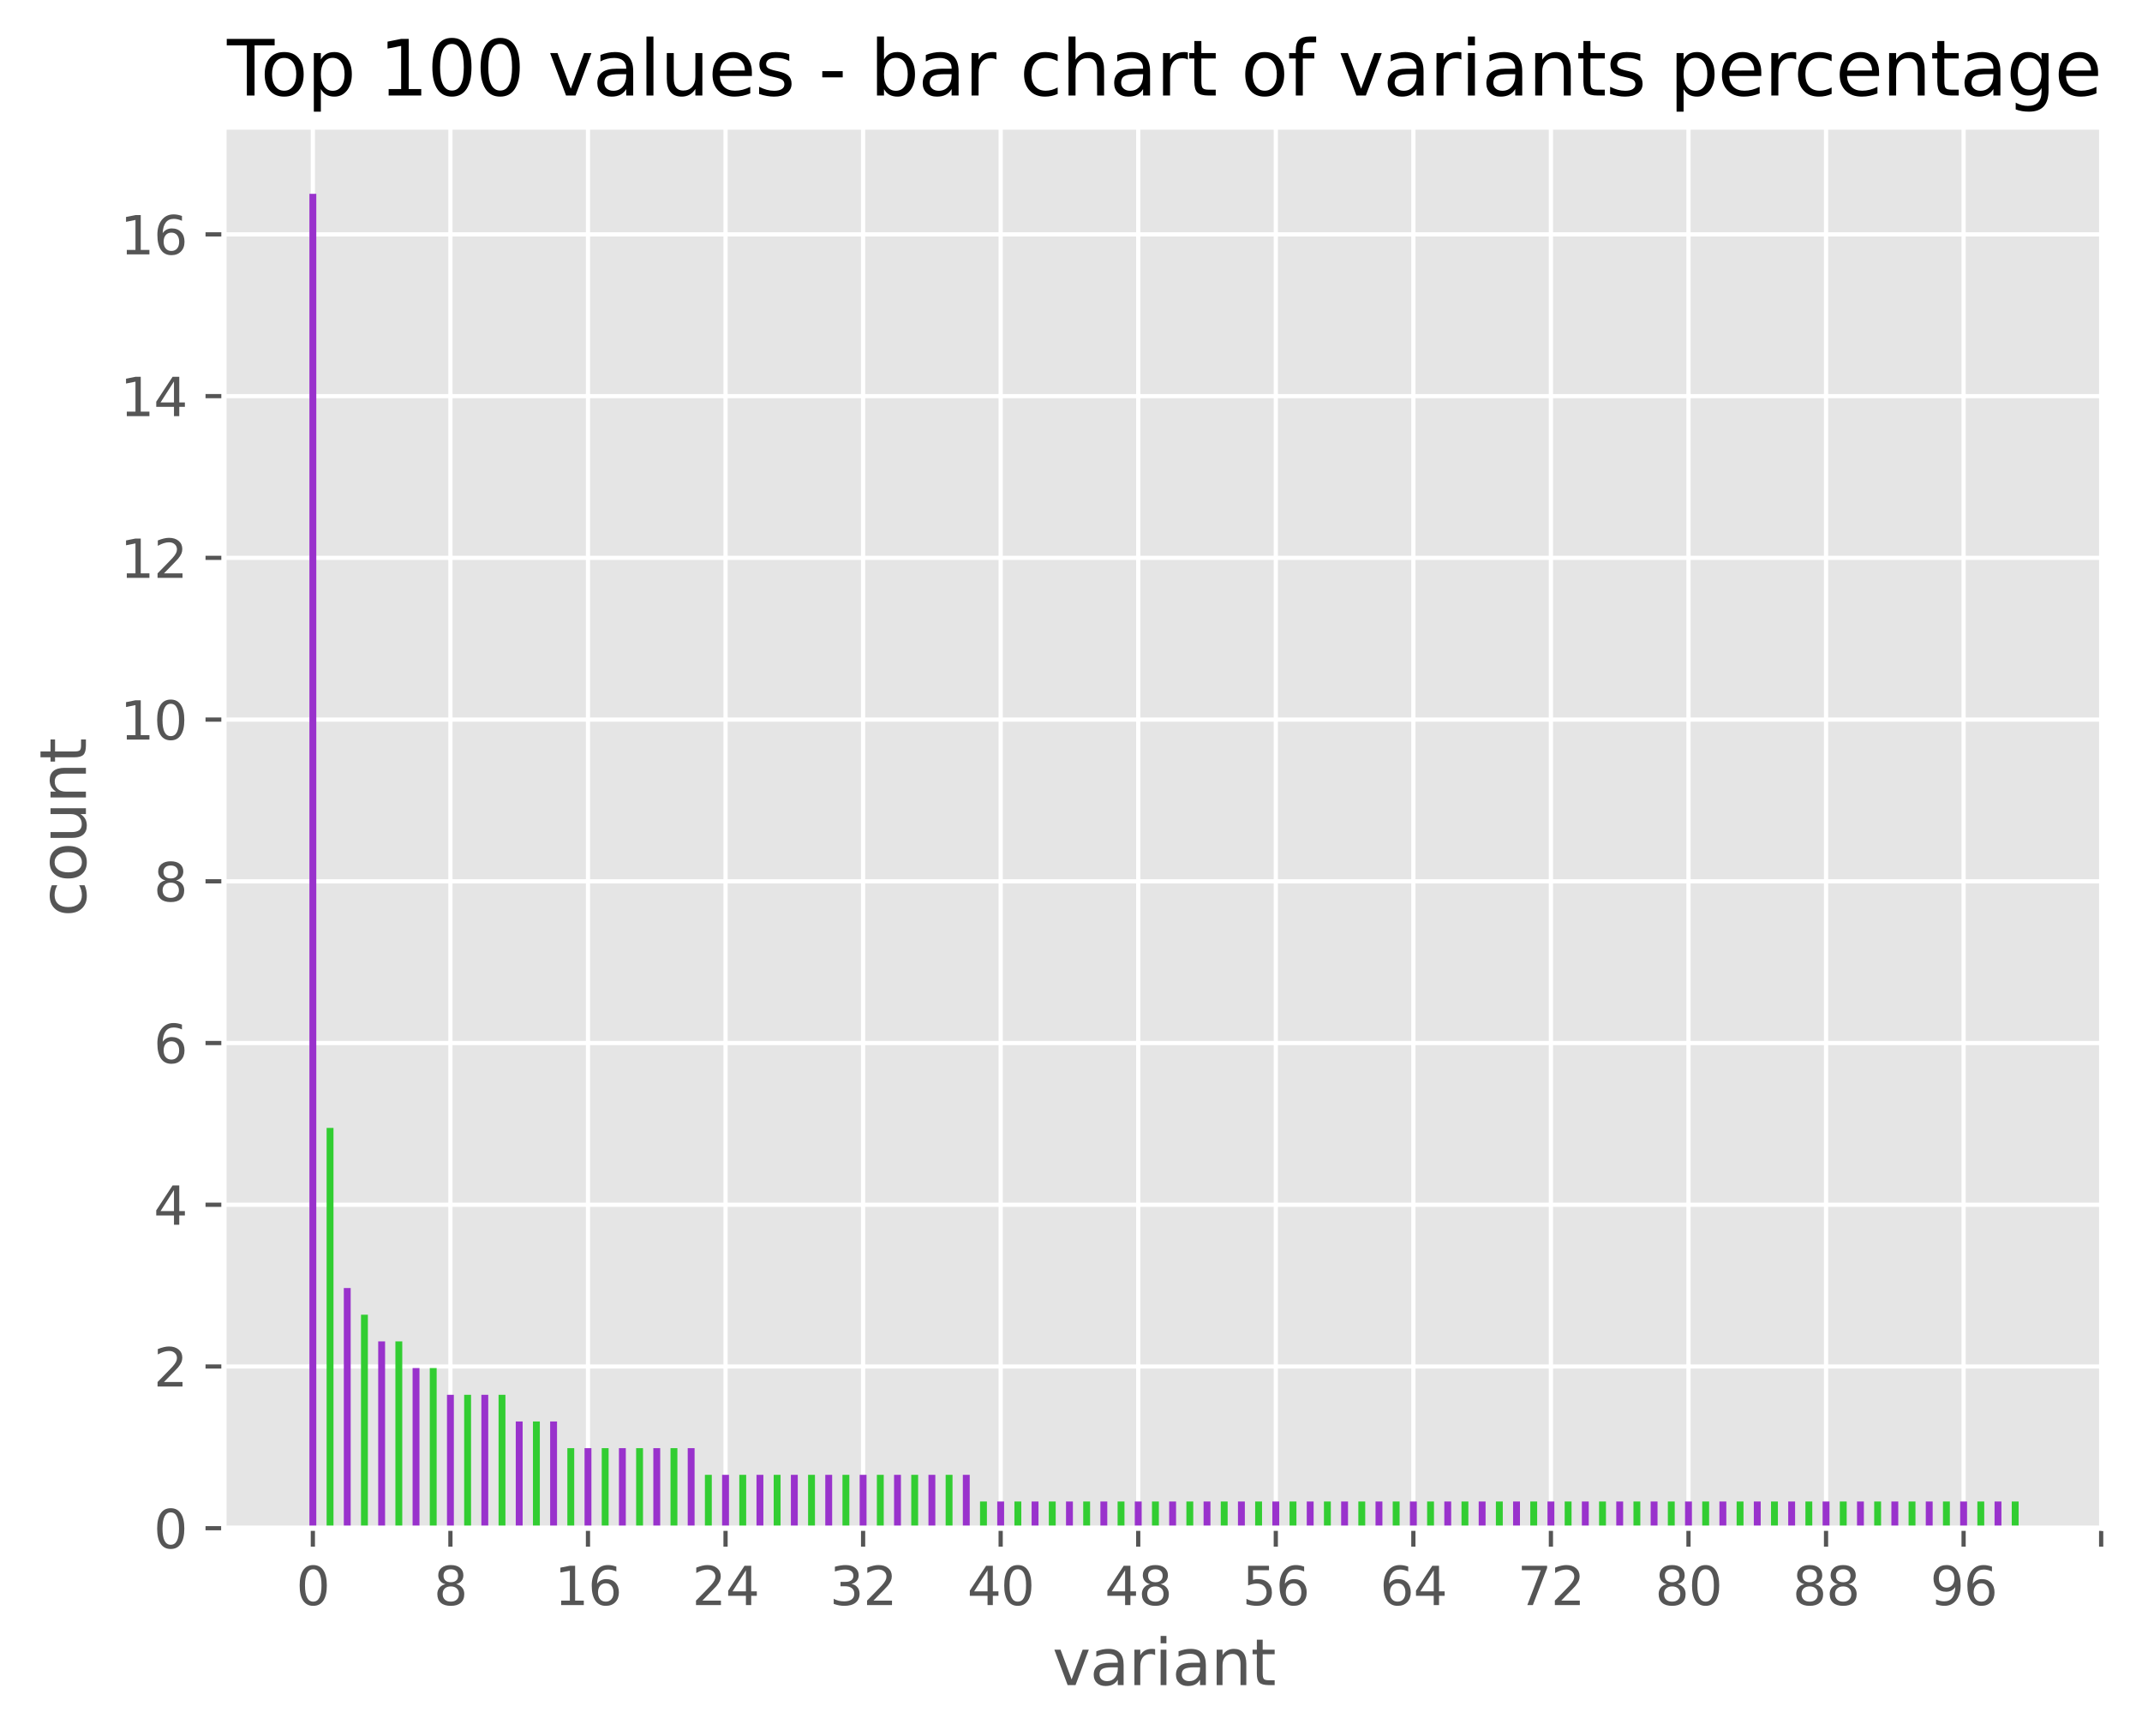 <?xml version="1.0" encoding="utf-8" standalone="no"?>
<!DOCTYPE svg PUBLIC "-//W3C//DTD SVG 1.1//EN"
  "http://www.w3.org/Graphics/SVG/1.1/DTD/svg11.dtd">
<svg xmlns:xlink="http://www.w3.org/1999/xlink" width="406.859pt" height="329.746pt" viewBox="0 0 406.859 329.746" xmlns="http://www.w3.org/2000/svg" version="1.1">
 <defs>
  <style type="text/css">*{stroke-linejoin: round; stroke-linecap: butt}</style>
 </defs>
 <g id="figure_1">
  <g id="patch_1">
   <path d="M -0 329.746 
L 406.859 329.746 
L 406.859 0 
L -0 0 
z
" style="fill: #ffffff"/>
  </g>
  <g id="axes_1">
   <g id="patch_2">
    <path d="M 42.539 290.254 
L 399.659 290.254 
L 399.659 24.142 
L 42.539 24.142 
z
" style="fill: #e5e5e5"/>
   </g>
   <g id="matplotlib.axis_1">
    <g id="xtick_1">
     <g id="line2d_1">
      <path d="M 59.425 290.254 
L 59.425 24.142 
" clip-path="url(#p5f02a84468)" style="fill: none; stroke: #ffffff; stroke-width: 0.8; stroke-linecap: square"/>
     </g>
     <g id="line2d_2">
      <defs>
       <path id="m33491c750e" d="M 0 0 
L 0 3.5 
" style="stroke: #555555; stroke-width: 0.8"/>
      </defs>
      <g>
       <use xlink:href="#m33491c750e" x="59.425" y="290.254" style="fill: #555555; stroke: #555555; stroke-width: 0.8"/>
      </g>
     </g>
     <g id="text_1">
      <!-- 0 -->
      <g style="fill: #555555" transform="translate(56.243 304.852)scale(0.1 -0.1)">
       <defs>
        <path id="DejaVuSans-30" d="M 2034 4250 
Q 1547 4250 1301 3770 
Q 1056 3291 1056 2328 
Q 1056 1369 1301 889 
Q 1547 409 2034 409 
Q 2525 409 2770 889 
Q 3016 1369 3016 2328 
Q 3016 3291 2770 3770 
Q 2525 4250 2034 4250 
z
M 2034 4750 
Q 2819 4750 3233 4129 
Q 3647 3509 3647 2328 
Q 3647 1150 3233 529 
Q 2819 -91 2034 -91 
Q 1250 -91 836 529 
Q 422 1150 422 2328 
Q 422 3509 836 4129 
Q 1250 4750 2034 4750 
z
" transform="scale(0.016)"/>
       </defs>
       <use xlink:href="#DejaVuSans-30"/>
      </g>
     </g>
    </g>
    <g id="xtick_2">
     <g id="line2d_3">
      <path d="M 85.554 290.254 
L 85.554 24.142 
" clip-path="url(#p5f02a84468)" style="fill: none; stroke: #ffffff; stroke-width: 0.8; stroke-linecap: square"/>
     </g>
     <g id="line2d_4">
      <g>
       <use xlink:href="#m33491c750e" x="85.554" y="290.254" style="fill: #555555; stroke: #555555; stroke-width: 0.8"/>
      </g>
     </g>
     <g id="text_2">
      <!-- 8 -->
      <g style="fill: #555555" transform="translate(82.373 304.852)scale(0.1 -0.1)">
       <defs>
        <path id="DejaVuSans-38" d="M 2034 2216 
Q 1584 2216 1326 1975 
Q 1069 1734 1069 1313 
Q 1069 891 1326 650 
Q 1584 409 2034 409 
Q 2484 409 2743 651 
Q 3003 894 3003 1313 
Q 3003 1734 2745 1975 
Q 2488 2216 2034 2216 
z
M 1403 2484 
Q 997 2584 770 2862 
Q 544 3141 544 3541 
Q 544 4100 942 4425 
Q 1341 4750 2034 4750 
Q 2731 4750 3128 4425 
Q 3525 4100 3525 3541 
Q 3525 3141 3298 2862 
Q 3072 2584 2669 2484 
Q 3125 2378 3379 2068 
Q 3634 1759 3634 1313 
Q 3634 634 3220 271 
Q 2806 -91 2034 -91 
Q 1263 -91 848 271 
Q 434 634 434 1313 
Q 434 1759 690 2068 
Q 947 2378 1403 2484 
z
M 1172 3481 
Q 1172 3119 1398 2916 
Q 1625 2713 2034 2713 
Q 2441 2713 2670 2916 
Q 2900 3119 2900 3481 
Q 2900 3844 2670 4047 
Q 2441 4250 2034 4250 
Q 1625 4250 1398 4047 
Q 1172 3844 1172 3481 
z
" transform="scale(0.016)"/>
       </defs>
       <use xlink:href="#DejaVuSans-38"/>
      </g>
     </g>
    </g>
    <g id="xtick_3">
     <g id="line2d_5">
      <path d="M 111.683 290.254 
L 111.683 24.142 
" clip-path="url(#p5f02a84468)" style="fill: none; stroke: #ffffff; stroke-width: 0.8; stroke-linecap: square"/>
     </g>
     <g id="line2d_6">
      <g>
       <use xlink:href="#m33491c750e" x="111.683" y="290.254" style="fill: #555555; stroke: #555555; stroke-width: 0.8"/>
      </g>
     </g>
     <g id="text_3">
      <!-- 16 -->
      <g style="fill: #555555" transform="translate(105.32 304.852)scale(0.1 -0.1)">
       <defs>
        <path id="DejaVuSans-31" d="M 794 531 
L 1825 531 
L 1825 4091 
L 703 3866 
L 703 4441 
L 1819 4666 
L 2450 4666 
L 2450 531 
L 3481 531 
L 3481 0 
L 794 0 
L 794 531 
z
" transform="scale(0.016)"/>
        <path id="DejaVuSans-36" d="M 2113 2584 
Q 1688 2584 1439 2293 
Q 1191 2003 1191 1497 
Q 1191 994 1439 701 
Q 1688 409 2113 409 
Q 2538 409 2786 701 
Q 3034 994 3034 1497 
Q 3034 2003 2786 2293 
Q 2538 2584 2113 2584 
z
M 3366 4563 
L 3366 3988 
Q 3128 4100 2886 4159 
Q 2644 4219 2406 4219 
Q 1781 4219 1451 3797 
Q 1122 3375 1075 2522 
Q 1259 2794 1537 2939 
Q 1816 3084 2150 3084 
Q 2853 3084 3261 2657 
Q 3669 2231 3669 1497 
Q 3669 778 3244 343 
Q 2819 -91 2113 -91 
Q 1303 -91 875 529 
Q 447 1150 447 2328 
Q 447 3434 972 4092 
Q 1497 4750 2381 4750 
Q 2619 4750 2861 4703 
Q 3103 4656 3366 4563 
z
" transform="scale(0.016)"/>
       </defs>
       <use xlink:href="#DejaVuSans-31"/>
       <use xlink:href="#DejaVuSans-36" x="63.623"/>
      </g>
     </g>
    </g>
    <g id="xtick_4">
     <g id="line2d_7">
      <path d="M 137.812 290.254 
L 137.812 24.142 
" clip-path="url(#p5f02a84468)" style="fill: none; stroke: #ffffff; stroke-width: 0.8; stroke-linecap: square"/>
     </g>
     <g id="line2d_8">
      <g>
       <use xlink:href="#m33491c750e" x="137.812" y="290.254" style="fill: #555555; stroke: #555555; stroke-width: 0.8"/>
      </g>
     </g>
     <g id="text_4">
      <!-- 24 -->
      <g style="fill: #555555" transform="translate(131.45 304.852)scale(0.1 -0.1)">
       <defs>
        <path id="DejaVuSans-32" d="M 1228 531 
L 3431 531 
L 3431 0 
L 469 0 
L 469 531 
Q 828 903 1448 1529 
Q 2069 2156 2228 2338 
Q 2531 2678 2651 2914 
Q 2772 3150 2772 3378 
Q 2772 3750 2511 3984 
Q 2250 4219 1831 4219 
Q 1534 4219 1204 4116 
Q 875 4013 500 3803 
L 500 4441 
Q 881 4594 1212 4672 
Q 1544 4750 1819 4750 
Q 2544 4750 2975 4387 
Q 3406 4025 3406 3419 
Q 3406 3131 3298 2873 
Q 3191 2616 2906 2266 
Q 2828 2175 2409 1742 
Q 1991 1309 1228 531 
z
" transform="scale(0.016)"/>
        <path id="DejaVuSans-34" d="M 2419 4116 
L 825 1625 
L 2419 1625 
L 2419 4116 
z
M 2253 4666 
L 3047 4666 
L 3047 1625 
L 3713 1625 
L 3713 1100 
L 3047 1100 
L 3047 0 
L 2419 0 
L 2419 1100 
L 313 1100 
L 313 1709 
L 2253 4666 
z
" transform="scale(0.016)"/>
       </defs>
       <use xlink:href="#DejaVuSans-32"/>
       <use xlink:href="#DejaVuSans-34" x="63.623"/>
      </g>
     </g>
    </g>
    <g id="xtick_5">
     <g id="line2d_9">
      <path d="M 163.941 290.254 
L 163.941 24.142 
" clip-path="url(#p5f02a84468)" style="fill: none; stroke: #ffffff; stroke-width: 0.8; stroke-linecap: square"/>
     </g>
     <g id="line2d_10">
      <g>
       <use xlink:href="#m33491c750e" x="163.941" y="290.254" style="fill: #555555; stroke: #555555; stroke-width: 0.8"/>
      </g>
     </g>
     <g id="text_5">
      <!-- 32 -->
      <g style="fill: #555555" transform="translate(157.579 304.852)scale(0.1 -0.1)">
       <defs>
        <path id="DejaVuSans-33" d="M 2597 2516 
Q 3050 2419 3304 2112 
Q 3559 1806 3559 1356 
Q 3559 666 3084 287 
Q 2609 -91 1734 -91 
Q 1441 -91 1130 -33 
Q 819 25 488 141 
L 488 750 
Q 750 597 1062 519 
Q 1375 441 1716 441 
Q 2309 441 2620 675 
Q 2931 909 2931 1356 
Q 2931 1769 2642 2001 
Q 2353 2234 1838 2234 
L 1294 2234 
L 1294 2753 
L 1863 2753 
Q 2328 2753 2575 2939 
Q 2822 3125 2822 3475 
Q 2822 3834 2567 4026 
Q 2313 4219 1838 4219 
Q 1578 4219 1281 4162 
Q 984 4106 628 3988 
L 628 4550 
Q 988 4650 1302 4700 
Q 1616 4750 1894 4750 
Q 2613 4750 3031 4423 
Q 3450 4097 3450 3541 
Q 3450 3153 3228 2886 
Q 3006 2619 2597 2516 
z
" transform="scale(0.016)"/>
       </defs>
       <use xlink:href="#DejaVuSans-33"/>
       <use xlink:href="#DejaVuSans-32" x="63.623"/>
      </g>
     </g>
    </g>
    <g id="xtick_6">
     <g id="line2d_11">
      <path d="M 190.07 290.254 
L 190.07 24.142 
" clip-path="url(#p5f02a84468)" style="fill: none; stroke: #ffffff; stroke-width: 0.8; stroke-linecap: square"/>
     </g>
     <g id="line2d_12">
      <g>
       <use xlink:href="#m33491c750e" x="190.07" y="290.254" style="fill: #555555; stroke: #555555; stroke-width: 0.8"/>
      </g>
     </g>
     <g id="text_6">
      <!-- 40 -->
      <g style="fill: #555555" transform="translate(183.708 304.852)scale(0.1 -0.1)">
       <use xlink:href="#DejaVuSans-34"/>
       <use xlink:href="#DejaVuSans-30" x="63.623"/>
      </g>
     </g>
    </g>
    <g id="xtick_7">
     <g id="line2d_13">
      <path d="M 216.2 290.254 
L 216.2 24.142 
" clip-path="url(#p5f02a84468)" style="fill: none; stroke: #ffffff; stroke-width: 0.8; stroke-linecap: square"/>
     </g>
     <g id="line2d_14">
      <g>
       <use xlink:href="#m33491c750e" x="216.2" y="290.254" style="fill: #555555; stroke: #555555; stroke-width: 0.8"/>
      </g>
     </g>
     <g id="text_7">
      <!-- 48 -->
      <g style="fill: #555555" transform="translate(209.837 304.852)scale(0.1 -0.1)">
       <use xlink:href="#DejaVuSans-34"/>
       <use xlink:href="#DejaVuSans-38" x="63.623"/>
      </g>
     </g>
    </g>
    <g id="xtick_8">
     <g id="line2d_15">
      <path d="M 242.329 290.254 
L 242.329 24.142 
" clip-path="url(#p5f02a84468)" style="fill: none; stroke: #ffffff; stroke-width: 0.8; stroke-linecap: square"/>
     </g>
     <g id="line2d_16">
      <g>
       <use xlink:href="#m33491c750e" x="242.329" y="290.254" style="fill: #555555; stroke: #555555; stroke-width: 0.8"/>
      </g>
     </g>
     <g id="text_8">
      <!-- 56 -->
      <g style="fill: #555555" transform="translate(235.966 304.852)scale(0.1 -0.1)">
       <defs>
        <path id="DejaVuSans-35" d="M 691 4666 
L 3169 4666 
L 3169 4134 
L 1269 4134 
L 1269 2991 
Q 1406 3038 1543 3061 
Q 1681 3084 1819 3084 
Q 2600 3084 3056 2656 
Q 3513 2228 3513 1497 
Q 3513 744 3044 326 
Q 2575 -91 1722 -91 
Q 1428 -91 1123 -41 
Q 819 9 494 109 
L 494 744 
Q 775 591 1075 516 
Q 1375 441 1709 441 
Q 2250 441 2565 725 
Q 2881 1009 2881 1497 
Q 2881 1984 2565 2268 
Q 2250 2553 1709 2553 
Q 1456 2553 1204 2497 
Q 953 2441 691 2322 
L 691 4666 
z
" transform="scale(0.016)"/>
       </defs>
       <use xlink:href="#DejaVuSans-35"/>
       <use xlink:href="#DejaVuSans-36" x="63.623"/>
      </g>
     </g>
    </g>
    <g id="xtick_9">
     <g id="line2d_17">
      <path d="M 268.458 290.254 
L 268.458 24.142 
" clip-path="url(#p5f02a84468)" style="fill: none; stroke: #ffffff; stroke-width: 0.8; stroke-linecap: square"/>
     </g>
     <g id="line2d_18">
      <g>
       <use xlink:href="#m33491c750e" x="268.458" y="290.254" style="fill: #555555; stroke: #555555; stroke-width: 0.8"/>
      </g>
     </g>
     <g id="text_9">
      <!-- 64 -->
      <g style="fill: #555555" transform="translate(262.095 304.852)scale(0.1 -0.1)">
       <use xlink:href="#DejaVuSans-36"/>
       <use xlink:href="#DejaVuSans-34" x="63.623"/>
      </g>
     </g>
    </g>
    <g id="xtick_10">
     <g id="line2d_19">
      <path d="M 294.587 290.254 
L 294.587 24.142 
" clip-path="url(#p5f02a84468)" style="fill: none; stroke: #ffffff; stroke-width: 0.8; stroke-linecap: square"/>
     </g>
     <g id="line2d_20">
      <g>
       <use xlink:href="#m33491c750e" x="294.587" y="290.254" style="fill: #555555; stroke: #555555; stroke-width: 0.8"/>
      </g>
     </g>
     <g id="text_10">
      <!-- 72 -->
      <g style="fill: #555555" transform="translate(288.224 304.852)scale(0.1 -0.1)">
       <defs>
        <path id="DejaVuSans-37" d="M 525 4666 
L 3525 4666 
L 3525 4397 
L 1831 0 
L 1172 0 
L 2766 4134 
L 525 4134 
L 525 4666 
z
" transform="scale(0.016)"/>
       </defs>
       <use xlink:href="#DejaVuSans-37"/>
       <use xlink:href="#DejaVuSans-32" x="63.623"/>
      </g>
     </g>
    </g>
    <g id="xtick_11">
     <g id="line2d_21">
      <path d="M 320.716 290.254 
L 320.716 24.142 
" clip-path="url(#p5f02a84468)" style="fill: none; stroke: #ffffff; stroke-width: 0.8; stroke-linecap: square"/>
     </g>
     <g id="line2d_22">
      <g>
       <use xlink:href="#m33491c750e" x="320.716" y="290.254" style="fill: #555555; stroke: #555555; stroke-width: 0.8"/>
      </g>
     </g>
     <g id="text_11">
      <!-- 80 -->
      <g style="fill: #555555" transform="translate(314.354 304.852)scale(0.1 -0.1)">
       <use xlink:href="#DejaVuSans-38"/>
       <use xlink:href="#DejaVuSans-30" x="63.623"/>
      </g>
     </g>
    </g>
    <g id="xtick_12">
     <g id="line2d_23">
      <path d="M 346.845 290.254 
L 346.845 24.142 
" clip-path="url(#p5f02a84468)" style="fill: none; stroke: #ffffff; stroke-width: 0.8; stroke-linecap: square"/>
     </g>
     <g id="line2d_24">
      <g>
       <use xlink:href="#m33491c750e" x="346.845" y="290.254" style="fill: #555555; stroke: #555555; stroke-width: 0.8"/>
      </g>
     </g>
     <g id="text_12">
      <!-- 88 -->
      <g style="fill: #555555" transform="translate(340.483 304.852)scale(0.1 -0.1)">
       <use xlink:href="#DejaVuSans-38"/>
       <use xlink:href="#DejaVuSans-38" x="63.623"/>
      </g>
     </g>
    </g>
    <g id="xtick_13">
     <g id="line2d_25">
      <path d="M 372.974 290.254 
L 372.974 24.142 
" clip-path="url(#p5f02a84468)" style="fill: none; stroke: #ffffff; stroke-width: 0.8; stroke-linecap: square"/>
     </g>
     <g id="line2d_26">
      <g>
       <use xlink:href="#m33491c750e" x="372.974" y="290.254" style="fill: #555555; stroke: #555555; stroke-width: 0.8"/>
      </g>
     </g>
     <g id="text_13">
      <!-- 96 -->
      <g style="fill: #555555" transform="translate(366.612 304.852)scale(0.1 -0.1)">
       <defs>
        <path id="DejaVuSans-39" d="M 703 97 
L 703 672 
Q 941 559 1184 500 
Q 1428 441 1663 441 
Q 2288 441 2617 861 
Q 2947 1281 2994 2138 
Q 2813 1869 2534 1725 
Q 2256 1581 1919 1581 
Q 1219 1581 811 2004 
Q 403 2428 403 3163 
Q 403 3881 828 4315 
Q 1253 4750 1959 4750 
Q 2769 4750 3195 4129 
Q 3622 3509 3622 2328 
Q 3622 1225 3098 567 
Q 2575 -91 1691 -91 
Q 1453 -91 1209 -44 
Q 966 3 703 97 
z
M 1959 2075 
Q 2384 2075 2632 2365 
Q 2881 2656 2881 3163 
Q 2881 3666 2632 3958 
Q 2384 4250 1959 4250 
Q 1534 4250 1286 3958 
Q 1038 3666 1038 3163 
Q 1038 2656 1286 2365 
Q 1534 2075 1959 2075 
z
" transform="scale(0.016)"/>
       </defs>
       <use xlink:href="#DejaVuSans-39"/>
       <use xlink:href="#DejaVuSans-36" x="63.623"/>
      </g>
     </g>
    </g>
    <g id="xtick_14">
     <g id="line2d_27">
      <path d="M 399.104 290.254 
L 399.104 24.142 
" clip-path="url(#p5f02a84468)" style="fill: none; stroke: #ffffff; stroke-width: 0.8; stroke-linecap: square"/>
     </g>
     <g id="line2d_28">
      <g>
       <use xlink:href="#m33491c750e" x="399.104" y="290.254" style="fill: #555555; stroke: #555555; stroke-width: 0.8"/>
      </g>
     </g>
    </g>
    <g id="text_14">
     <!-- variant -->
     <g style="fill: #555555" transform="translate(199.906 320.05)scale(0.12 -0.12)">
      <defs>
       <path id="DejaVuSans-76" d="M 191 3500 
L 800 3500 
L 1894 563 
L 2988 3500 
L 3597 3500 
L 2284 0 
L 1503 0 
L 191 3500 
z
" transform="scale(0.016)"/>
       <path id="DejaVuSans-61" d="M 2194 1759 
Q 1497 1759 1228 1600 
Q 959 1441 959 1056 
Q 959 750 1161 570 
Q 1363 391 1709 391 
Q 2188 391 2477 730 
Q 2766 1069 2766 1631 
L 2766 1759 
L 2194 1759 
z
M 3341 1997 
L 3341 0 
L 2766 0 
L 2766 531 
Q 2569 213 2275 61 
Q 1981 -91 1556 -91 
Q 1019 -91 701 211 
Q 384 513 384 1019 
Q 384 1609 779 1909 
Q 1175 2209 1959 2209 
L 2766 2209 
L 2766 2266 
Q 2766 2663 2505 2880 
Q 2244 3097 1772 3097 
Q 1472 3097 1187 3025 
Q 903 2953 641 2809 
L 641 3341 
Q 956 3463 1253 3523 
Q 1550 3584 1831 3584 
Q 2591 3584 2966 3190 
Q 3341 2797 3341 1997 
z
" transform="scale(0.016)"/>
       <path id="DejaVuSans-72" d="M 2631 2963 
Q 2534 3019 2420 3045 
Q 2306 3072 2169 3072 
Q 1681 3072 1420 2755 
Q 1159 2438 1159 1844 
L 1159 0 
L 581 0 
L 581 3500 
L 1159 3500 
L 1159 2956 
Q 1341 3275 1631 3429 
Q 1922 3584 2338 3584 
Q 2397 3584 2469 3576 
Q 2541 3569 2628 3553 
L 2631 2963 
z
" transform="scale(0.016)"/>
       <path id="DejaVuSans-69" d="M 603 3500 
L 1178 3500 
L 1178 0 
L 603 0 
L 603 3500 
z
M 603 4863 
L 1178 4863 
L 1178 4134 
L 603 4134 
L 603 4863 
z
" transform="scale(0.016)"/>
       <path id="DejaVuSans-6e" d="M 3513 2113 
L 3513 0 
L 2938 0 
L 2938 2094 
Q 2938 2591 2744 2837 
Q 2550 3084 2163 3084 
Q 1697 3084 1428 2787 
Q 1159 2491 1159 1978 
L 1159 0 
L 581 0 
L 581 3500 
L 1159 3500 
L 1159 2956 
Q 1366 3272 1645 3428 
Q 1925 3584 2291 3584 
Q 2894 3584 3203 3211 
Q 3513 2838 3513 2113 
z
" transform="scale(0.016)"/>
       <path id="DejaVuSans-74" d="M 1172 4494 
L 1172 3500 
L 2356 3500 
L 2356 3053 
L 1172 3053 
L 1172 1153 
Q 1172 725 1289 603 
Q 1406 481 1766 481 
L 2356 481 
L 2356 0 
L 1766 0 
Q 1100 0 847 248 
Q 594 497 594 1153 
L 594 3053 
L 172 3053 
L 172 3500 
L 594 3500 
L 594 4494 
L 1172 4494 
z
" transform="scale(0.016)"/>
      </defs>
      <use xlink:href="#DejaVuSans-76"/>
      <use xlink:href="#DejaVuSans-61" x="59.18"/>
      <use xlink:href="#DejaVuSans-72" x="120.459"/>
      <use xlink:href="#DejaVuSans-69" x="161.572"/>
      <use xlink:href="#DejaVuSans-61" x="189.355"/>
      <use xlink:href="#DejaVuSans-6e" x="250.635"/>
      <use xlink:href="#DejaVuSans-74" x="314.014"/>
     </g>
    </g>
   </g>
   <g id="matplotlib.axis_2">
    <g id="ytick_1">
     <g id="line2d_29">
      <path d="M 42.539 290.254 
L 399.659 290.254 
" clip-path="url(#p5f02a84468)" style="fill: none; stroke: #ffffff; stroke-width: 0.8; stroke-linecap: square"/>
     </g>
     <g id="line2d_30">
      <defs>
       <path id="m70f0f8fa35" d="M 0 0 
L -3.5 0 
" style="stroke: #555555; stroke-width: 0.8"/>
      </defs>
      <g>
       <use xlink:href="#m70f0f8fa35" x="42.539" y="290.254" style="fill: #555555; stroke: #555555; stroke-width: 0.8"/>
      </g>
     </g>
     <g id="text_15">
      <!-- 0 -->
      <g style="fill: #555555" transform="translate(29.176 294.053)scale(0.1 -0.1)">
       <use xlink:href="#DejaVuSans-30"/>
      </g>
     </g>
    </g>
    <g id="ytick_2">
     <g id="line2d_31">
      <path d="M 42.539 259.537 
L 399.659 259.537 
" clip-path="url(#p5f02a84468)" style="fill: none; stroke: #ffffff; stroke-width: 0.8; stroke-linecap: square"/>
     </g>
     <g id="line2d_32">
      <g>
       <use xlink:href="#m70f0f8fa35" x="42.539" y="259.537" style="fill: #555555; stroke: #555555; stroke-width: 0.8"/>
      </g>
     </g>
     <g id="text_16">
      <!-- 2 -->
      <g style="fill: #555555" transform="translate(29.176 263.336)scale(0.1 -0.1)">
       <use xlink:href="#DejaVuSans-32"/>
      </g>
     </g>
    </g>
    <g id="ytick_3">
     <g id="line2d_33">
      <path d="M 42.539 228.82 
L 399.659 228.82 
" clip-path="url(#p5f02a84468)" style="fill: none; stroke: #ffffff; stroke-width: 0.8; stroke-linecap: square"/>
     </g>
     <g id="line2d_34">
      <g>
       <use xlink:href="#m70f0f8fa35" x="42.539" y="228.82" style="fill: #555555; stroke: #555555; stroke-width: 0.8"/>
      </g>
     </g>
     <g id="text_17">
      <!-- 4 -->
      <g style="fill: #555555" transform="translate(29.176 232.619)scale(0.1 -0.1)">
       <use xlink:href="#DejaVuSans-34"/>
      </g>
     </g>
    </g>
    <g id="ytick_4">
     <g id="line2d_35">
      <path d="M 42.539 198.103 
L 399.659 198.103 
" clip-path="url(#p5f02a84468)" style="fill: none; stroke: #ffffff; stroke-width: 0.8; stroke-linecap: square"/>
     </g>
     <g id="line2d_36">
      <g>
       <use xlink:href="#m70f0f8fa35" x="42.539" y="198.103" style="fill: #555555; stroke: #555555; stroke-width: 0.8"/>
      </g>
     </g>
     <g id="text_18">
      <!-- 6 -->
      <g style="fill: #555555" transform="translate(29.176 201.902)scale(0.1 -0.1)">
       <use xlink:href="#DejaVuSans-36"/>
      </g>
     </g>
    </g>
    <g id="ytick_5">
     <g id="line2d_37">
      <path d="M 42.539 167.386 
L 399.659 167.386 
" clip-path="url(#p5f02a84468)" style="fill: none; stroke: #ffffff; stroke-width: 0.8; stroke-linecap: square"/>
     </g>
     <g id="line2d_38">
      <g>
       <use xlink:href="#m70f0f8fa35" x="42.539" y="167.386" style="fill: #555555; stroke: #555555; stroke-width: 0.8"/>
      </g>
     </g>
     <g id="text_19">
      <!-- 8 -->
      <g style="fill: #555555" transform="translate(29.176 171.185)scale(0.1 -0.1)">
       <use xlink:href="#DejaVuSans-38"/>
      </g>
     </g>
    </g>
    <g id="ytick_6">
     <g id="line2d_39">
      <path d="M 42.539 136.669 
L 399.659 136.669 
" clip-path="url(#p5f02a84468)" style="fill: none; stroke: #ffffff; stroke-width: 0.8; stroke-linecap: square"/>
     </g>
     <g id="line2d_40">
      <g>
       <use xlink:href="#m70f0f8fa35" x="42.539" y="136.669" style="fill: #555555; stroke: #555555; stroke-width: 0.8"/>
      </g>
     </g>
     <g id="text_20">
      <!-- 10 -->
      <g style="fill: #555555" transform="translate(22.814 140.468)scale(0.1 -0.1)">
       <use xlink:href="#DejaVuSans-31"/>
       <use xlink:href="#DejaVuSans-30" x="63.623"/>
      </g>
     </g>
    </g>
    <g id="ytick_7">
     <g id="line2d_41">
      <path d="M 42.539 105.952 
L 399.659 105.952 
" clip-path="url(#p5f02a84468)" style="fill: none; stroke: #ffffff; stroke-width: 0.8; stroke-linecap: square"/>
     </g>
     <g id="line2d_42">
      <g>
       <use xlink:href="#m70f0f8fa35" x="42.539" y="105.952" style="fill: #555555; stroke: #555555; stroke-width: 0.8"/>
      </g>
     </g>
     <g id="text_21">
      <!-- 12 -->
      <g style="fill: #555555" transform="translate(22.814 109.751)scale(0.1 -0.1)">
       <use xlink:href="#DejaVuSans-31"/>
       <use xlink:href="#DejaVuSans-32" x="63.623"/>
      </g>
     </g>
    </g>
    <g id="ytick_8">
     <g id="line2d_43">
      <path d="M 42.539 75.235 
L 399.659 75.235 
" clip-path="url(#p5f02a84468)" style="fill: none; stroke: #ffffff; stroke-width: 0.8; stroke-linecap: square"/>
     </g>
     <g id="line2d_44">
      <g>
       <use xlink:href="#m70f0f8fa35" x="42.539" y="75.235" style="fill: #555555; stroke: #555555; stroke-width: 0.8"/>
      </g>
     </g>
     <g id="text_22">
      <!-- 14 -->
      <g style="fill: #555555" transform="translate(22.814 79.034)scale(0.1 -0.1)">
       <use xlink:href="#DejaVuSans-31"/>
       <use xlink:href="#DejaVuSans-34" x="63.623"/>
      </g>
     </g>
    </g>
    <g id="ytick_9">
     <g id="line2d_45">
      <path d="M 42.539 44.518 
L 399.659 44.518 
" clip-path="url(#p5f02a84468)" style="fill: none; stroke: #ffffff; stroke-width: 0.8; stroke-linecap: square"/>
     </g>
     <g id="line2d_46">
      <g>
       <use xlink:href="#m70f0f8fa35" x="42.539" y="44.518" style="fill: #555555; stroke: #555555; stroke-width: 0.8"/>
      </g>
     </g>
     <g id="text_23">
      <!-- 16 -->
      <g style="fill: #555555" transform="translate(22.814 48.318)scale(0.1 -0.1)">
       <use xlink:href="#DejaVuSans-31"/>
       <use xlink:href="#DejaVuSans-36" x="63.623"/>
      </g>
     </g>
    </g>
    <g id="text_24">
     <!-- count -->
     <g style="fill: #555555" transform="translate(16.318 174.125)rotate(-90)scale(0.12 -0.12)">
      <defs>
       <path id="DejaVuSans-63" d="M 3122 3366 
L 3122 2828 
Q 2878 2963 2633 3030 
Q 2388 3097 2138 3097 
Q 1578 3097 1268 2742 
Q 959 2388 959 1747 
Q 959 1106 1268 751 
Q 1578 397 2138 397 
Q 2388 397 2633 464 
Q 2878 531 3122 666 
L 3122 134 
Q 2881 22 2623 -34 
Q 2366 -91 2075 -91 
Q 1284 -91 818 406 
Q 353 903 353 1747 
Q 353 2603 823 3093 
Q 1294 3584 2113 3584 
Q 2378 3584 2631 3529 
Q 2884 3475 3122 3366 
z
" transform="scale(0.016)"/>
       <path id="DejaVuSans-6f" d="M 1959 3097 
Q 1497 3097 1228 2736 
Q 959 2375 959 1747 
Q 959 1119 1226 758 
Q 1494 397 1959 397 
Q 2419 397 2687 759 
Q 2956 1122 2956 1747 
Q 2956 2369 2687 2733 
Q 2419 3097 1959 3097 
z
M 1959 3584 
Q 2709 3584 3137 3096 
Q 3566 2609 3566 1747 
Q 3566 888 3137 398 
Q 2709 -91 1959 -91 
Q 1206 -91 779 398 
Q 353 888 353 1747 
Q 353 2609 779 3096 
Q 1206 3584 1959 3584 
z
" transform="scale(0.016)"/>
       <path id="DejaVuSans-75" d="M 544 1381 
L 544 3500 
L 1119 3500 
L 1119 1403 
Q 1119 906 1312 657 
Q 1506 409 1894 409 
Q 2359 409 2629 706 
Q 2900 1003 2900 1516 
L 2900 3500 
L 3475 3500 
L 3475 0 
L 2900 0 
L 2900 538 
Q 2691 219 2414 64 
Q 2138 -91 1772 -91 
Q 1169 -91 856 284 
Q 544 659 544 1381 
z
M 1991 3584 
L 1991 3584 
z
" transform="scale(0.016)"/>
      </defs>
      <use xlink:href="#DejaVuSans-63"/>
      <use xlink:href="#DejaVuSans-6f" x="54.98"/>
      <use xlink:href="#DejaVuSans-75" x="116.162"/>
      <use xlink:href="#DejaVuSans-6e" x="179.541"/>
      <use xlink:href="#DejaVuSans-74" x="242.92"/>
     </g>
    </g>
   </g>
   <g id="patch_3">
    <path d="M 58.771 290.254 
L 60.078 290.254 
L 60.078 36.814 
L 58.771 36.814 
z
" clip-path="url(#p5f02a84468)" style="fill: #9932cc"/>
   </g>
   <g id="patch_4">
    <path d="M 62.038 290.254 
L 63.344 290.254 
L 63.344 214.222 
L 62.038 214.222 
z
" clip-path="url(#p5f02a84468)" style="fill: #32cd32"/>
   </g>
   <g id="patch_5">
    <path d="M 65.304 290.254 
L 66.61 290.254 
L 66.61 244.635 
L 65.304 244.635 
z
" clip-path="url(#p5f02a84468)" style="fill: #9932cc"/>
   </g>
   <g id="patch_6">
    <path d="M 68.57 290.254 
L 69.876 290.254 
L 69.876 249.703 
L 68.57 249.703 
z
" clip-path="url(#p5f02a84468)" style="fill: #32cd32"/>
   </g>
   <g id="patch_7">
    <path d="M 71.836 290.254 
L 73.143 290.254 
L 73.143 254.772 
L 71.836 254.772 
z
" clip-path="url(#p5f02a84468)" style="fill: #9932cc"/>
   </g>
   <g id="patch_8">
    <path d="M 75.102 290.254 
L 76.409 290.254 
L 76.409 254.772 
L 75.102 254.772 
z
" clip-path="url(#p5f02a84468)" style="fill: #32cd32"/>
   </g>
   <g id="patch_9">
    <path d="M 78.368 290.254 
L 79.675 290.254 
L 79.675 259.841 
L 78.368 259.841 
z
" clip-path="url(#p5f02a84468)" style="fill: #9932cc"/>
   </g>
   <g id="patch_10">
    <path d="M 81.634 290.254 
L 82.941 290.254 
L 82.941 259.841 
L 81.634 259.841 
z
" clip-path="url(#p5f02a84468)" style="fill: #32cd32"/>
   </g>
   <g id="patch_11">
    <path d="M 84.901 290.254 
L 86.207 290.254 
L 86.207 264.91 
L 84.901 264.91 
z
" clip-path="url(#p5f02a84468)" style="fill: #9932cc"/>
   </g>
   <g id="patch_12">
    <path d="M 88.167 290.254 
L 89.473 290.254 
L 89.473 264.91 
L 88.167 264.91 
z
" clip-path="url(#p5f02a84468)" style="fill: #32cd32"/>
   </g>
   <g id="patch_13">
    <path d="M 91.433 290.254 
L 92.739 290.254 
L 92.739 264.91 
L 91.433 264.91 
z
" clip-path="url(#p5f02a84468)" style="fill: #9932cc"/>
   </g>
   <g id="patch_14">
    <path d="M 94.699 290.254 
L 96.005 290.254 
L 96.005 264.91 
L 94.699 264.91 
z
" clip-path="url(#p5f02a84468)" style="fill: #32cd32"/>
   </g>
   <g id="patch_15">
    <path d="M 97.965 290.254 
L 99.272 290.254 
L 99.272 269.979 
L 97.965 269.979 
z
" clip-path="url(#p5f02a84468)" style="fill: #9932cc"/>
   </g>
   <g id="patch_16">
    <path d="M 101.231 290.254 
L 102.538 290.254 
L 102.538 269.979 
L 101.231 269.979 
z
" clip-path="url(#p5f02a84468)" style="fill: #32cd32"/>
   </g>
   <g id="patch_17">
    <path d="M 104.497 290.254 
L 105.804 290.254 
L 105.804 269.979 
L 104.497 269.979 
z
" clip-path="url(#p5f02a84468)" style="fill: #9932cc"/>
   </g>
   <g id="patch_18">
    <path d="M 107.764 290.254 
L 109.07 290.254 
L 109.07 275.047 
L 107.764 275.047 
z
" clip-path="url(#p5f02a84468)" style="fill: #32cd32"/>
   </g>
   <g id="patch_19">
    <path d="M 111.03 290.254 
L 112.336 290.254 
L 112.336 275.047 
L 111.03 275.047 
z
" clip-path="url(#p5f02a84468)" style="fill: #9932cc"/>
   </g>
   <g id="patch_20">
    <path d="M 114.296 290.254 
L 115.602 290.254 
L 115.602 275.047 
L 114.296 275.047 
z
" clip-path="url(#p5f02a84468)" style="fill: #32cd32"/>
   </g>
   <g id="patch_21">
    <path d="M 117.562 290.254 
L 118.868 290.254 
L 118.868 275.047 
L 117.562 275.047 
z
" clip-path="url(#p5f02a84468)" style="fill: #9932cc"/>
   </g>
   <g id="patch_22">
    <path d="M 120.828 290.254 
L 122.135 290.254 
L 122.135 275.047 
L 120.828 275.047 
z
" clip-path="url(#p5f02a84468)" style="fill: #32cd32"/>
   </g>
   <g id="patch_23">
    <path d="M 124.094 290.254 
L 125.401 290.254 
L 125.401 275.047 
L 124.094 275.047 
z
" clip-path="url(#p5f02a84468)" style="fill: #9932cc"/>
   </g>
   <g id="patch_24">
    <path d="M 127.36 290.254 
L 128.667 290.254 
L 128.667 275.047 
L 127.36 275.047 
z
" clip-path="url(#p5f02a84468)" style="fill: #32cd32"/>
   </g>
   <g id="patch_25">
    <path d="M 130.627 290.254 
L 131.933 290.254 
L 131.933 275.047 
L 130.627 275.047 
z
" clip-path="url(#p5f02a84468)" style="fill: #9932cc"/>
   </g>
   <g id="patch_26">
    <path d="M 133.893 290.254 
L 135.199 290.254 
L 135.199 280.116 
L 133.893 280.116 
z
" clip-path="url(#p5f02a84468)" style="fill: #32cd32"/>
   </g>
   <g id="patch_27">
    <path d="M 137.159 290.254 
L 138.465 290.254 
L 138.465 280.116 
L 137.159 280.116 
z
" clip-path="url(#p5f02a84468)" style="fill: #9932cc"/>
   </g>
   <g id="patch_28">
    <path d="M 140.425 290.254 
L 141.731 290.254 
L 141.731 280.116 
L 140.425 280.116 
z
" clip-path="url(#p5f02a84468)" style="fill: #32cd32"/>
   </g>
   <g id="patch_29">
    <path d="M 143.691 290.254 
L 144.998 290.254 
L 144.998 280.116 
L 143.691 280.116 
z
" clip-path="url(#p5f02a84468)" style="fill: #9932cc"/>
   </g>
   <g id="patch_30">
    <path d="M 146.957 290.254 
L 148.264 290.254 
L 148.264 280.116 
L 146.957 280.116 
z
" clip-path="url(#p5f02a84468)" style="fill: #32cd32"/>
   </g>
   <g id="patch_31">
    <path d="M 150.223 290.254 
L 151.53 290.254 
L 151.53 280.116 
L 150.223 280.116 
z
" clip-path="url(#p5f02a84468)" style="fill: #9932cc"/>
   </g>
   <g id="patch_32">
    <path d="M 153.49 290.254 
L 154.796 290.254 
L 154.796 280.116 
L 153.49 280.116 
z
" clip-path="url(#p5f02a84468)" style="fill: #32cd32"/>
   </g>
   <g id="patch_33">
    <path d="M 156.756 290.254 
L 158.062 290.254 
L 158.062 280.116 
L 156.756 280.116 
z
" clip-path="url(#p5f02a84468)" style="fill: #9932cc"/>
   </g>
   <g id="patch_34">
    <path d="M 160.022 290.254 
L 161.328 290.254 
L 161.328 280.116 
L 160.022 280.116 
z
" clip-path="url(#p5f02a84468)" style="fill: #32cd32"/>
   </g>
   <g id="patch_35">
    <path d="M 163.288 290.254 
L 164.594 290.254 
L 164.594 280.116 
L 163.288 280.116 
z
" clip-path="url(#p5f02a84468)" style="fill: #9932cc"/>
   </g>
   <g id="patch_36">
    <path d="M 166.554 290.254 
L 167.861 290.254 
L 167.861 280.116 
L 166.554 280.116 
z
" clip-path="url(#p5f02a84468)" style="fill: #32cd32"/>
   </g>
   <g id="patch_37">
    <path d="M 169.82 290.254 
L 171.127 290.254 
L 171.127 280.116 
L 169.82 280.116 
z
" clip-path="url(#p5f02a84468)" style="fill: #9932cc"/>
   </g>
   <g id="patch_38">
    <path d="M 173.086 290.254 
L 174.393 290.254 
L 174.393 280.116 
L 173.086 280.116 
z
" clip-path="url(#p5f02a84468)" style="fill: #32cd32"/>
   </g>
   <g id="patch_39">
    <path d="M 176.353 290.254 
L 177.659 290.254 
L 177.659 280.116 
L 176.353 280.116 
z
" clip-path="url(#p5f02a84468)" style="fill: #9932cc"/>
   </g>
   <g id="patch_40">
    <path d="M 179.619 290.254 
L 180.925 290.254 
L 180.925 280.116 
L 179.619 280.116 
z
" clip-path="url(#p5f02a84468)" style="fill: #32cd32"/>
   </g>
   <g id="patch_41">
    <path d="M 182.885 290.254 
L 184.191 290.254 
L 184.191 280.116 
L 182.885 280.116 
z
" clip-path="url(#p5f02a84468)" style="fill: #9932cc"/>
   </g>
   <g id="patch_42">
    <path d="M 186.151 290.254 
L 187.457 290.254 
L 187.457 285.185 
L 186.151 285.185 
z
" clip-path="url(#p5f02a84468)" style="fill: #32cd32"/>
   </g>
   <g id="patch_43">
    <path d="M 189.417 290.254 
L 190.724 290.254 
L 190.724 285.185 
L 189.417 285.185 
z
" clip-path="url(#p5f02a84468)" style="fill: #9932cc"/>
   </g>
   <g id="patch_44">
    <path d="M 192.683 290.254 
L 193.99 290.254 
L 193.99 285.185 
L 192.683 285.185 
z
" clip-path="url(#p5f02a84468)" style="fill: #32cd32"/>
   </g>
   <g id="patch_45">
    <path d="M 195.949 290.254 
L 197.256 290.254 
L 197.256 285.185 
L 195.949 285.185 
z
" clip-path="url(#p5f02a84468)" style="fill: #9932cc"/>
   </g>
   <g id="patch_46">
    <path d="M 199.216 290.254 
L 200.522 290.254 
L 200.522 285.185 
L 199.216 285.185 
z
" clip-path="url(#p5f02a84468)" style="fill: #32cd32"/>
   </g>
   <g id="patch_47">
    <path d="M 202.482 290.254 
L 203.788 290.254 
L 203.788 285.185 
L 202.482 285.185 
z
" clip-path="url(#p5f02a84468)" style="fill: #9932cc"/>
   </g>
   <g id="patch_48">
    <path d="M 205.748 290.254 
L 207.054 290.254 
L 207.054 285.185 
L 205.748 285.185 
z
" clip-path="url(#p5f02a84468)" style="fill: #32cd32"/>
   </g>
   <g id="patch_49">
    <path d="M 209.014 290.254 
L 210.32 290.254 
L 210.32 285.185 
L 209.014 285.185 
z
" clip-path="url(#p5f02a84468)" style="fill: #9932cc"/>
   </g>
   <g id="patch_50">
    <path d="M 212.28 290.254 
L 213.587 290.254 
L 213.587 285.185 
L 212.28 285.185 
z
" clip-path="url(#p5f02a84468)" style="fill: #32cd32"/>
   </g>
   <g id="patch_51">
    <path d="M 215.546 290.254 
L 216.853 290.254 
L 216.853 285.185 
L 215.546 285.185 
z
" clip-path="url(#p5f02a84468)" style="fill: #9932cc"/>
   </g>
   <g id="patch_52">
    <path d="M 218.812 290.254 
L 220.119 290.254 
L 220.119 285.185 
L 218.812 285.185 
z
" clip-path="url(#p5f02a84468)" style="fill: #32cd32"/>
   </g>
   <g id="patch_53">
    <path d="M 222.079 290.254 
L 223.385 290.254 
L 223.385 285.185 
L 222.079 285.185 
z
" clip-path="url(#p5f02a84468)" style="fill: #9932cc"/>
   </g>
   <g id="patch_54">
    <path d="M 225.345 290.254 
L 226.651 290.254 
L 226.651 285.185 
L 225.345 285.185 
z
" clip-path="url(#p5f02a84468)" style="fill: #32cd32"/>
   </g>
   <g id="patch_55">
    <path d="M 228.611 290.254 
L 229.917 290.254 
L 229.917 285.185 
L 228.611 285.185 
z
" clip-path="url(#p5f02a84468)" style="fill: #9932cc"/>
   </g>
   <g id="patch_56">
    <path d="M 231.877 290.254 
L 233.183 290.254 
L 233.183 285.185 
L 231.877 285.185 
z
" clip-path="url(#p5f02a84468)" style="fill: #32cd32"/>
   </g>
   <g id="patch_57">
    <path d="M 235.143 290.254 
L 236.45 290.254 
L 236.45 285.185 
L 235.143 285.185 
z
" clip-path="url(#p5f02a84468)" style="fill: #9932cc"/>
   </g>
   <g id="patch_58">
    <path d="M 238.409 290.254 
L 239.716 290.254 
L 239.716 285.185 
L 238.409 285.185 
z
" clip-path="url(#p5f02a84468)" style="fill: #32cd32"/>
   </g>
   <g id="patch_59">
    <path d="M 241.675 290.254 
L 242.982 290.254 
L 242.982 285.185 
L 241.675 285.185 
z
" clip-path="url(#p5f02a84468)" style="fill: #9932cc"/>
   </g>
   <g id="patch_60">
    <path d="M 244.942 290.254 
L 246.248 290.254 
L 246.248 285.185 
L 244.942 285.185 
z
" clip-path="url(#p5f02a84468)" style="fill: #32cd32"/>
   </g>
   <g id="patch_61">
    <path d="M 248.208 290.254 
L 249.514 290.254 
L 249.514 285.185 
L 248.208 285.185 
z
" clip-path="url(#p5f02a84468)" style="fill: #9932cc"/>
   </g>
   <g id="patch_62">
    <path d="M 251.474 290.254 
L 252.78 290.254 
L 252.78 285.185 
L 251.474 285.185 
z
" clip-path="url(#p5f02a84468)" style="fill: #32cd32"/>
   </g>
   <g id="patch_63">
    <path d="M 254.74 290.254 
L 256.046 290.254 
L 256.046 285.185 
L 254.74 285.185 
z
" clip-path="url(#p5f02a84468)" style="fill: #9932cc"/>
   </g>
   <g id="patch_64">
    <path d="M 258.006 290.254 
L 259.313 290.254 
L 259.313 285.185 
L 258.006 285.185 
z
" clip-path="url(#p5f02a84468)" style="fill: #32cd32"/>
   </g>
   <g id="patch_65">
    <path d="M 261.272 290.254 
L 262.579 290.254 
L 262.579 285.185 
L 261.272 285.185 
z
" clip-path="url(#p5f02a84468)" style="fill: #9932cc"/>
   </g>
   <g id="patch_66">
    <path d="M 264.538 290.254 
L 265.845 290.254 
L 265.845 285.185 
L 264.538 285.185 
z
" clip-path="url(#p5f02a84468)" style="fill: #32cd32"/>
   </g>
   <g id="patch_67">
    <path d="M 267.805 290.254 
L 269.111 290.254 
L 269.111 285.185 
L 267.805 285.185 
z
" clip-path="url(#p5f02a84468)" style="fill: #9932cc"/>
   </g>
   <g id="patch_68">
    <path d="M 271.071 290.254 
L 272.377 290.254 
L 272.377 285.185 
L 271.071 285.185 
z
" clip-path="url(#p5f02a84468)" style="fill: #32cd32"/>
   </g>
   <g id="patch_69">
    <path d="M 274.337 290.254 
L 275.643 290.254 
L 275.643 285.185 
L 274.337 285.185 
z
" clip-path="url(#p5f02a84468)" style="fill: #9932cc"/>
   </g>
   <g id="patch_70">
    <path d="M 277.603 290.254 
L 278.909 290.254 
L 278.909 285.185 
L 277.603 285.185 
z
" clip-path="url(#p5f02a84468)" style="fill: #32cd32"/>
   </g>
   <g id="patch_71">
    <path d="M 280.869 290.254 
L 282.176 290.254 
L 282.176 285.185 
L 280.869 285.185 
z
" clip-path="url(#p5f02a84468)" style="fill: #9932cc"/>
   </g>
   <g id="patch_72">
    <path d="M 284.135 290.254 
L 285.442 290.254 
L 285.442 285.185 
L 284.135 285.185 
z
" clip-path="url(#p5f02a84468)" style="fill: #32cd32"/>
   </g>
   <g id="patch_73">
    <path d="M 287.401 290.254 
L 288.708 290.254 
L 288.708 285.185 
L 287.401 285.185 
z
" clip-path="url(#p5f02a84468)" style="fill: #9932cc"/>
   </g>
   <g id="patch_74">
    <path d="M 290.668 290.254 
L 291.974 290.254 
L 291.974 285.185 
L 290.668 285.185 
z
" clip-path="url(#p5f02a84468)" style="fill: #32cd32"/>
   </g>
   <g id="patch_75">
    <path d="M 293.934 290.254 
L 295.24 290.254 
L 295.24 285.185 
L 293.934 285.185 
z
" clip-path="url(#p5f02a84468)" style="fill: #9932cc"/>
   </g>
   <g id="patch_76">
    <path d="M 297.2 290.254 
L 298.506 290.254 
L 298.506 285.185 
L 297.2 285.185 
z
" clip-path="url(#p5f02a84468)" style="fill: #32cd32"/>
   </g>
   <g id="patch_77">
    <path d="M 300.466 290.254 
L 301.772 290.254 
L 301.772 285.185 
L 300.466 285.185 
z
" clip-path="url(#p5f02a84468)" style="fill: #9932cc"/>
   </g>
   <g id="patch_78">
    <path d="M 303.732 290.254 
L 305.039 290.254 
L 305.039 285.185 
L 303.732 285.185 
z
" clip-path="url(#p5f02a84468)" style="fill: #32cd32"/>
   </g>
   <g id="patch_79">
    <path d="M 306.998 290.254 
L 308.305 290.254 
L 308.305 285.185 
L 306.998 285.185 
z
" clip-path="url(#p5f02a84468)" style="fill: #9932cc"/>
   </g>
   <g id="patch_80">
    <path d="M 310.264 290.254 
L 311.571 290.254 
L 311.571 285.185 
L 310.264 285.185 
z
" clip-path="url(#p5f02a84468)" style="fill: #32cd32"/>
   </g>
   <g id="patch_81">
    <path d="M 313.531 290.254 
L 314.837 290.254 
L 314.837 285.185 
L 313.531 285.185 
z
" clip-path="url(#p5f02a84468)" style="fill: #9932cc"/>
   </g>
   <g id="patch_82">
    <path d="M 316.797 290.254 
L 318.103 290.254 
L 318.103 285.185 
L 316.797 285.185 
z
" clip-path="url(#p5f02a84468)" style="fill: #32cd32"/>
   </g>
   <g id="patch_83">
    <path d="M 320.063 290.254 
L 321.369 290.254 
L 321.369 285.185 
L 320.063 285.185 
z
" clip-path="url(#p5f02a84468)" style="fill: #9932cc"/>
   </g>
   <g id="patch_84">
    <path d="M 323.329 290.254 
L 324.635 290.254 
L 324.635 285.185 
L 323.329 285.185 
z
" clip-path="url(#p5f02a84468)" style="fill: #32cd32"/>
   </g>
   <g id="patch_85">
    <path d="M 326.595 290.254 
L 327.902 290.254 
L 327.902 285.185 
L 326.595 285.185 
z
" clip-path="url(#p5f02a84468)" style="fill: #9932cc"/>
   </g>
   <g id="patch_86">
    <path d="M 329.861 290.254 
L 331.168 290.254 
L 331.168 285.185 
L 329.861 285.185 
z
" clip-path="url(#p5f02a84468)" style="fill: #32cd32"/>
   </g>
   <g id="patch_87">
    <path d="M 333.127 290.254 
L 334.434 290.254 
L 334.434 285.185 
L 333.127 285.185 
z
" clip-path="url(#p5f02a84468)" style="fill: #9932cc"/>
   </g>
   <g id="patch_88">
    <path d="M 336.394 290.254 
L 337.7 290.254 
L 337.7 285.185 
L 336.394 285.185 
z
" clip-path="url(#p5f02a84468)" style="fill: #32cd32"/>
   </g>
   <g id="patch_89">
    <path d="M 339.66 290.254 
L 340.966 290.254 
L 340.966 285.185 
L 339.66 285.185 
z
" clip-path="url(#p5f02a84468)" style="fill: #9932cc"/>
   </g>
   <g id="patch_90">
    <path d="M 342.926 290.254 
L 344.232 290.254 
L 344.232 285.185 
L 342.926 285.185 
z
" clip-path="url(#p5f02a84468)" style="fill: #32cd32"/>
   </g>
   <g id="patch_91">
    <path d="M 346.192 290.254 
L 347.498 290.254 
L 347.498 285.185 
L 346.192 285.185 
z
" clip-path="url(#p5f02a84468)" style="fill: #9932cc"/>
   </g>
   <g id="patch_92">
    <path d="M 349.458 290.254 
L 350.765 290.254 
L 350.765 285.185 
L 349.458 285.185 
z
" clip-path="url(#p5f02a84468)" style="fill: #32cd32"/>
   </g>
   <g id="patch_93">
    <path d="M 352.724 290.254 
L 354.031 290.254 
L 354.031 285.185 
L 352.724 285.185 
z
" clip-path="url(#p5f02a84468)" style="fill: #9932cc"/>
   </g>
   <g id="patch_94">
    <path d="M 355.99 290.254 
L 357.297 290.254 
L 357.297 285.185 
L 355.99 285.185 
z
" clip-path="url(#p5f02a84468)" style="fill: #32cd32"/>
   </g>
   <g id="patch_95">
    <path d="M 359.257 290.254 
L 360.563 290.254 
L 360.563 285.185 
L 359.257 285.185 
z
" clip-path="url(#p5f02a84468)" style="fill: #9932cc"/>
   </g>
   <g id="patch_96">
    <path d="M 362.523 290.254 
L 363.829 290.254 
L 363.829 285.185 
L 362.523 285.185 
z
" clip-path="url(#p5f02a84468)" style="fill: #32cd32"/>
   </g>
   <g id="patch_97">
    <path d="M 365.789 290.254 
L 367.095 290.254 
L 367.095 285.185 
L 365.789 285.185 
z
" clip-path="url(#p5f02a84468)" style="fill: #9932cc"/>
   </g>
   <g id="patch_98">
    <path d="M 369.055 290.254 
L 370.361 290.254 
L 370.361 285.185 
L 369.055 285.185 
z
" clip-path="url(#p5f02a84468)" style="fill: #32cd32"/>
   </g>
   <g id="patch_99">
    <path d="M 372.321 290.254 
L 373.628 290.254 
L 373.628 285.185 
L 372.321 285.185 
z
" clip-path="url(#p5f02a84468)" style="fill: #9932cc"/>
   </g>
   <g id="patch_100">
    <path d="M 375.587 290.254 
L 376.894 290.254 
L 376.894 285.185 
L 375.587 285.185 
z
" clip-path="url(#p5f02a84468)" style="fill: #32cd32"/>
   </g>
   <g id="patch_101">
    <path d="M 378.853 290.254 
L 380.16 290.254 
L 380.16 285.185 
L 378.853 285.185 
z
" clip-path="url(#p5f02a84468)" style="fill: #9932cc"/>
   </g>
   <g id="patch_102">
    <path d="M 382.12 290.254 
L 383.426 290.254 
L 383.426 285.185 
L 382.12 285.185 
z
" clip-path="url(#p5f02a84468)" style="fill: #32cd32"/>
   </g>
   <g id="patch_103">
    <path d="M 42.539 290.254 
L 42.539 24.142 
" style="fill: none; stroke: #ffffff; stroke-linejoin: miter; stroke-linecap: square"/>
   </g>
   <g id="patch_104">
    <path d="M 399.659 290.254 
L 399.659 24.142 
" style="fill: none; stroke: #ffffff; stroke-linejoin: miter; stroke-linecap: square"/>
   </g>
   <g id="patch_105">
    <path d="M 42.539 290.254 
L 399.659 290.254 
" style="fill: none; stroke: #ffffff; stroke-linejoin: miter; stroke-linecap: square"/>
   </g>
   <g id="patch_106">
    <path d="M 42.539 24.142 
L 399.659 24.142 
" style="fill: none; stroke: #ffffff; stroke-linejoin: miter; stroke-linecap: square"/>
   </g>
   <g id="text_25">
    <!-- Top 100 values - bar chart of variants percentage -->
    <g transform="translate(43.115 18.142)scale(0.144 -0.144)">
     <defs>
      <path id="DejaVuSans-54" d="M -19 4666 
L 3928 4666 
L 3928 4134 
L 2272 4134 
L 2272 0 
L 1638 0 
L 1638 4134 
L -19 4134 
L -19 4666 
z
" transform="scale(0.016)"/>
      <path id="DejaVuSans-70" d="M 1159 525 
L 1159 -1331 
L 581 -1331 
L 581 3500 
L 1159 3500 
L 1159 2969 
Q 1341 3281 1617 3432 
Q 1894 3584 2278 3584 
Q 2916 3584 3314 3078 
Q 3713 2572 3713 1747 
Q 3713 922 3314 415 
Q 2916 -91 2278 -91 
Q 1894 -91 1617 61 
Q 1341 213 1159 525 
z
M 3116 1747 
Q 3116 2381 2855 2742 
Q 2594 3103 2138 3103 
Q 1681 3103 1420 2742 
Q 1159 2381 1159 1747 
Q 1159 1113 1420 752 
Q 1681 391 2138 391 
Q 2594 391 2855 752 
Q 3116 1113 3116 1747 
z
" transform="scale(0.016)"/>
      <path id="DejaVuSans-20" transform="scale(0.016)"/>
      <path id="DejaVuSans-6c" d="M 603 4863 
L 1178 4863 
L 1178 0 
L 603 0 
L 603 4863 
z
" transform="scale(0.016)"/>
      <path id="DejaVuSans-65" d="M 3597 1894 
L 3597 1613 
L 953 1613 
Q 991 1019 1311 708 
Q 1631 397 2203 397 
Q 2534 397 2845 478 
Q 3156 559 3463 722 
L 3463 178 
Q 3153 47 2828 -22 
Q 2503 -91 2169 -91 
Q 1331 -91 842 396 
Q 353 884 353 1716 
Q 353 2575 817 3079 
Q 1281 3584 2069 3584 
Q 2775 3584 3186 3129 
Q 3597 2675 3597 1894 
z
M 3022 2063 
Q 3016 2534 2758 2815 
Q 2500 3097 2075 3097 
Q 1594 3097 1305 2825 
Q 1016 2553 972 2059 
L 3022 2063 
z
" transform="scale(0.016)"/>
      <path id="DejaVuSans-73" d="M 2834 3397 
L 2834 2853 
Q 2591 2978 2328 3040 
Q 2066 3103 1784 3103 
Q 1356 3103 1142 2972 
Q 928 2841 928 2578 
Q 928 2378 1081 2264 
Q 1234 2150 1697 2047 
L 1894 2003 
Q 2506 1872 2764 1633 
Q 3022 1394 3022 966 
Q 3022 478 2636 193 
Q 2250 -91 1575 -91 
Q 1294 -91 989 -36 
Q 684 19 347 128 
L 347 722 
Q 666 556 975 473 
Q 1284 391 1588 391 
Q 1994 391 2212 530 
Q 2431 669 2431 922 
Q 2431 1156 2273 1281 
Q 2116 1406 1581 1522 
L 1381 1569 
Q 847 1681 609 1914 
Q 372 2147 372 2553 
Q 372 3047 722 3315 
Q 1072 3584 1716 3584 
Q 2034 3584 2315 3537 
Q 2597 3491 2834 3397 
z
" transform="scale(0.016)"/>
      <path id="DejaVuSans-2d" d="M 313 2009 
L 1997 2009 
L 1997 1497 
L 313 1497 
L 313 2009 
z
" transform="scale(0.016)"/>
      <path id="DejaVuSans-62" d="M 3116 1747 
Q 3116 2381 2855 2742 
Q 2594 3103 2138 3103 
Q 1681 3103 1420 2742 
Q 1159 2381 1159 1747 
Q 1159 1113 1420 752 
Q 1681 391 2138 391 
Q 2594 391 2855 752 
Q 3116 1113 3116 1747 
z
M 1159 2969 
Q 1341 3281 1617 3432 
Q 1894 3584 2278 3584 
Q 2916 3584 3314 3078 
Q 3713 2572 3713 1747 
Q 3713 922 3314 415 
Q 2916 -91 2278 -91 
Q 1894 -91 1617 61 
Q 1341 213 1159 525 
L 1159 0 
L 581 0 
L 581 4863 
L 1159 4863 
L 1159 2969 
z
" transform="scale(0.016)"/>
      <path id="DejaVuSans-68" d="M 3513 2113 
L 3513 0 
L 2938 0 
L 2938 2094 
Q 2938 2591 2744 2837 
Q 2550 3084 2163 3084 
Q 1697 3084 1428 2787 
Q 1159 2491 1159 1978 
L 1159 0 
L 581 0 
L 581 4863 
L 1159 4863 
L 1159 2956 
Q 1366 3272 1645 3428 
Q 1925 3584 2291 3584 
Q 2894 3584 3203 3211 
Q 3513 2838 3513 2113 
z
" transform="scale(0.016)"/>
      <path id="DejaVuSans-66" d="M 2375 4863 
L 2375 4384 
L 1825 4384 
Q 1516 4384 1395 4259 
Q 1275 4134 1275 3809 
L 1275 3500 
L 2222 3500 
L 2222 3053 
L 1275 3053 
L 1275 0 
L 697 0 
L 697 3053 
L 147 3053 
L 147 3500 
L 697 3500 
L 697 3744 
Q 697 4328 969 4595 
Q 1241 4863 1831 4863 
L 2375 4863 
z
" transform="scale(0.016)"/>
      <path id="DejaVuSans-67" d="M 2906 1791 
Q 2906 2416 2648 2759 
Q 2391 3103 1925 3103 
Q 1463 3103 1205 2759 
Q 947 2416 947 1791 
Q 947 1169 1205 825 
Q 1463 481 1925 481 
Q 2391 481 2648 825 
Q 2906 1169 2906 1791 
z
M 3481 434 
Q 3481 -459 3084 -895 
Q 2688 -1331 1869 -1331 
Q 1566 -1331 1297 -1286 
Q 1028 -1241 775 -1147 
L 775 -588 
Q 1028 -725 1275 -790 
Q 1522 -856 1778 -856 
Q 2344 -856 2625 -561 
Q 2906 -266 2906 331 
L 2906 616 
Q 2728 306 2450 153 
Q 2172 0 1784 0 
Q 1141 0 747 490 
Q 353 981 353 1791 
Q 353 2603 747 3093 
Q 1141 3584 1784 3584 
Q 2172 3584 2450 3431 
Q 2728 3278 2906 2969 
L 2906 3500 
L 3481 3500 
L 3481 434 
z
" transform="scale(0.016)"/>
     </defs>
     <use xlink:href="#DejaVuSans-54"/>
     <use xlink:href="#DejaVuSans-6f" x="44.084"/>
     <use xlink:href="#DejaVuSans-70" x="105.266"/>
     <use xlink:href="#DejaVuSans-20" x="168.742"/>
     <use xlink:href="#DejaVuSans-31" x="200.529"/>
     <use xlink:href="#DejaVuSans-30" x="264.152"/>
     <use xlink:href="#DejaVuSans-30" x="327.775"/>
     <use xlink:href="#DejaVuSans-20" x="391.398"/>
     <use xlink:href="#DejaVuSans-76" x="423.186"/>
     <use xlink:href="#DejaVuSans-61" x="482.365"/>
     <use xlink:href="#DejaVuSans-6c" x="543.645"/>
     <use xlink:href="#DejaVuSans-75" x="571.428"/>
     <use xlink:href="#DejaVuSans-65" x="634.807"/>
     <use xlink:href="#DejaVuSans-73" x="696.33"/>
     <use xlink:href="#DejaVuSans-20" x="748.43"/>
     <use xlink:href="#DejaVuSans-2d" x="780.217"/>
     <use xlink:href="#DejaVuSans-20" x="816.301"/>
     <use xlink:href="#DejaVuSans-62" x="848.088"/>
     <use xlink:href="#DejaVuSans-61" x="911.564"/>
     <use xlink:href="#DejaVuSans-72" x="972.844"/>
     <use xlink:href="#DejaVuSans-20" x="1013.957"/>
     <use xlink:href="#DejaVuSans-63" x="1045.744"/>
     <use xlink:href="#DejaVuSans-68" x="1100.725"/>
     <use xlink:href="#DejaVuSans-61" x="1164.104"/>
     <use xlink:href="#DejaVuSans-72" x="1225.383"/>
     <use xlink:href="#DejaVuSans-74" x="1266.496"/>
     <use xlink:href="#DejaVuSans-20" x="1305.705"/>
     <use xlink:href="#DejaVuSans-6f" x="1337.492"/>
     <use xlink:href="#DejaVuSans-66" x="1398.674"/>
     <use xlink:href="#DejaVuSans-20" x="1433.879"/>
     <use xlink:href="#DejaVuSans-76" x="1465.666"/>
     <use xlink:href="#DejaVuSans-61" x="1524.846"/>
     <use xlink:href="#DejaVuSans-72" x="1586.125"/>
     <use xlink:href="#DejaVuSans-69" x="1627.238"/>
     <use xlink:href="#DejaVuSans-61" x="1655.021"/>
     <use xlink:href="#DejaVuSans-6e" x="1716.301"/>
     <use xlink:href="#DejaVuSans-74" x="1779.68"/>
     <use xlink:href="#DejaVuSans-73" x="1818.889"/>
     <use xlink:href="#DejaVuSans-20" x="1870.988"/>
     <use xlink:href="#DejaVuSans-70" x="1902.775"/>
     <use xlink:href="#DejaVuSans-65" x="1966.252"/>
     <use xlink:href="#DejaVuSans-72" x="2027.775"/>
     <use xlink:href="#DejaVuSans-63" x="2066.639"/>
     <use xlink:href="#DejaVuSans-65" x="2121.619"/>
     <use xlink:href="#DejaVuSans-6e" x="2183.143"/>
     <use xlink:href="#DejaVuSans-74" x="2246.521"/>
     <use xlink:href="#DejaVuSans-61" x="2285.73"/>
     <use xlink:href="#DejaVuSans-67" x="2347.01"/>
     <use xlink:href="#DejaVuSans-65" x="2410.486"/>
    </g>
   </g>
  </g>
 </g>
 <defs>
  <clipPath id="p5f02a84468">
   <rect x="42.539" y="24.142" width="357.12" height="266.112"/>
  </clipPath>
 </defs>
</svg>
